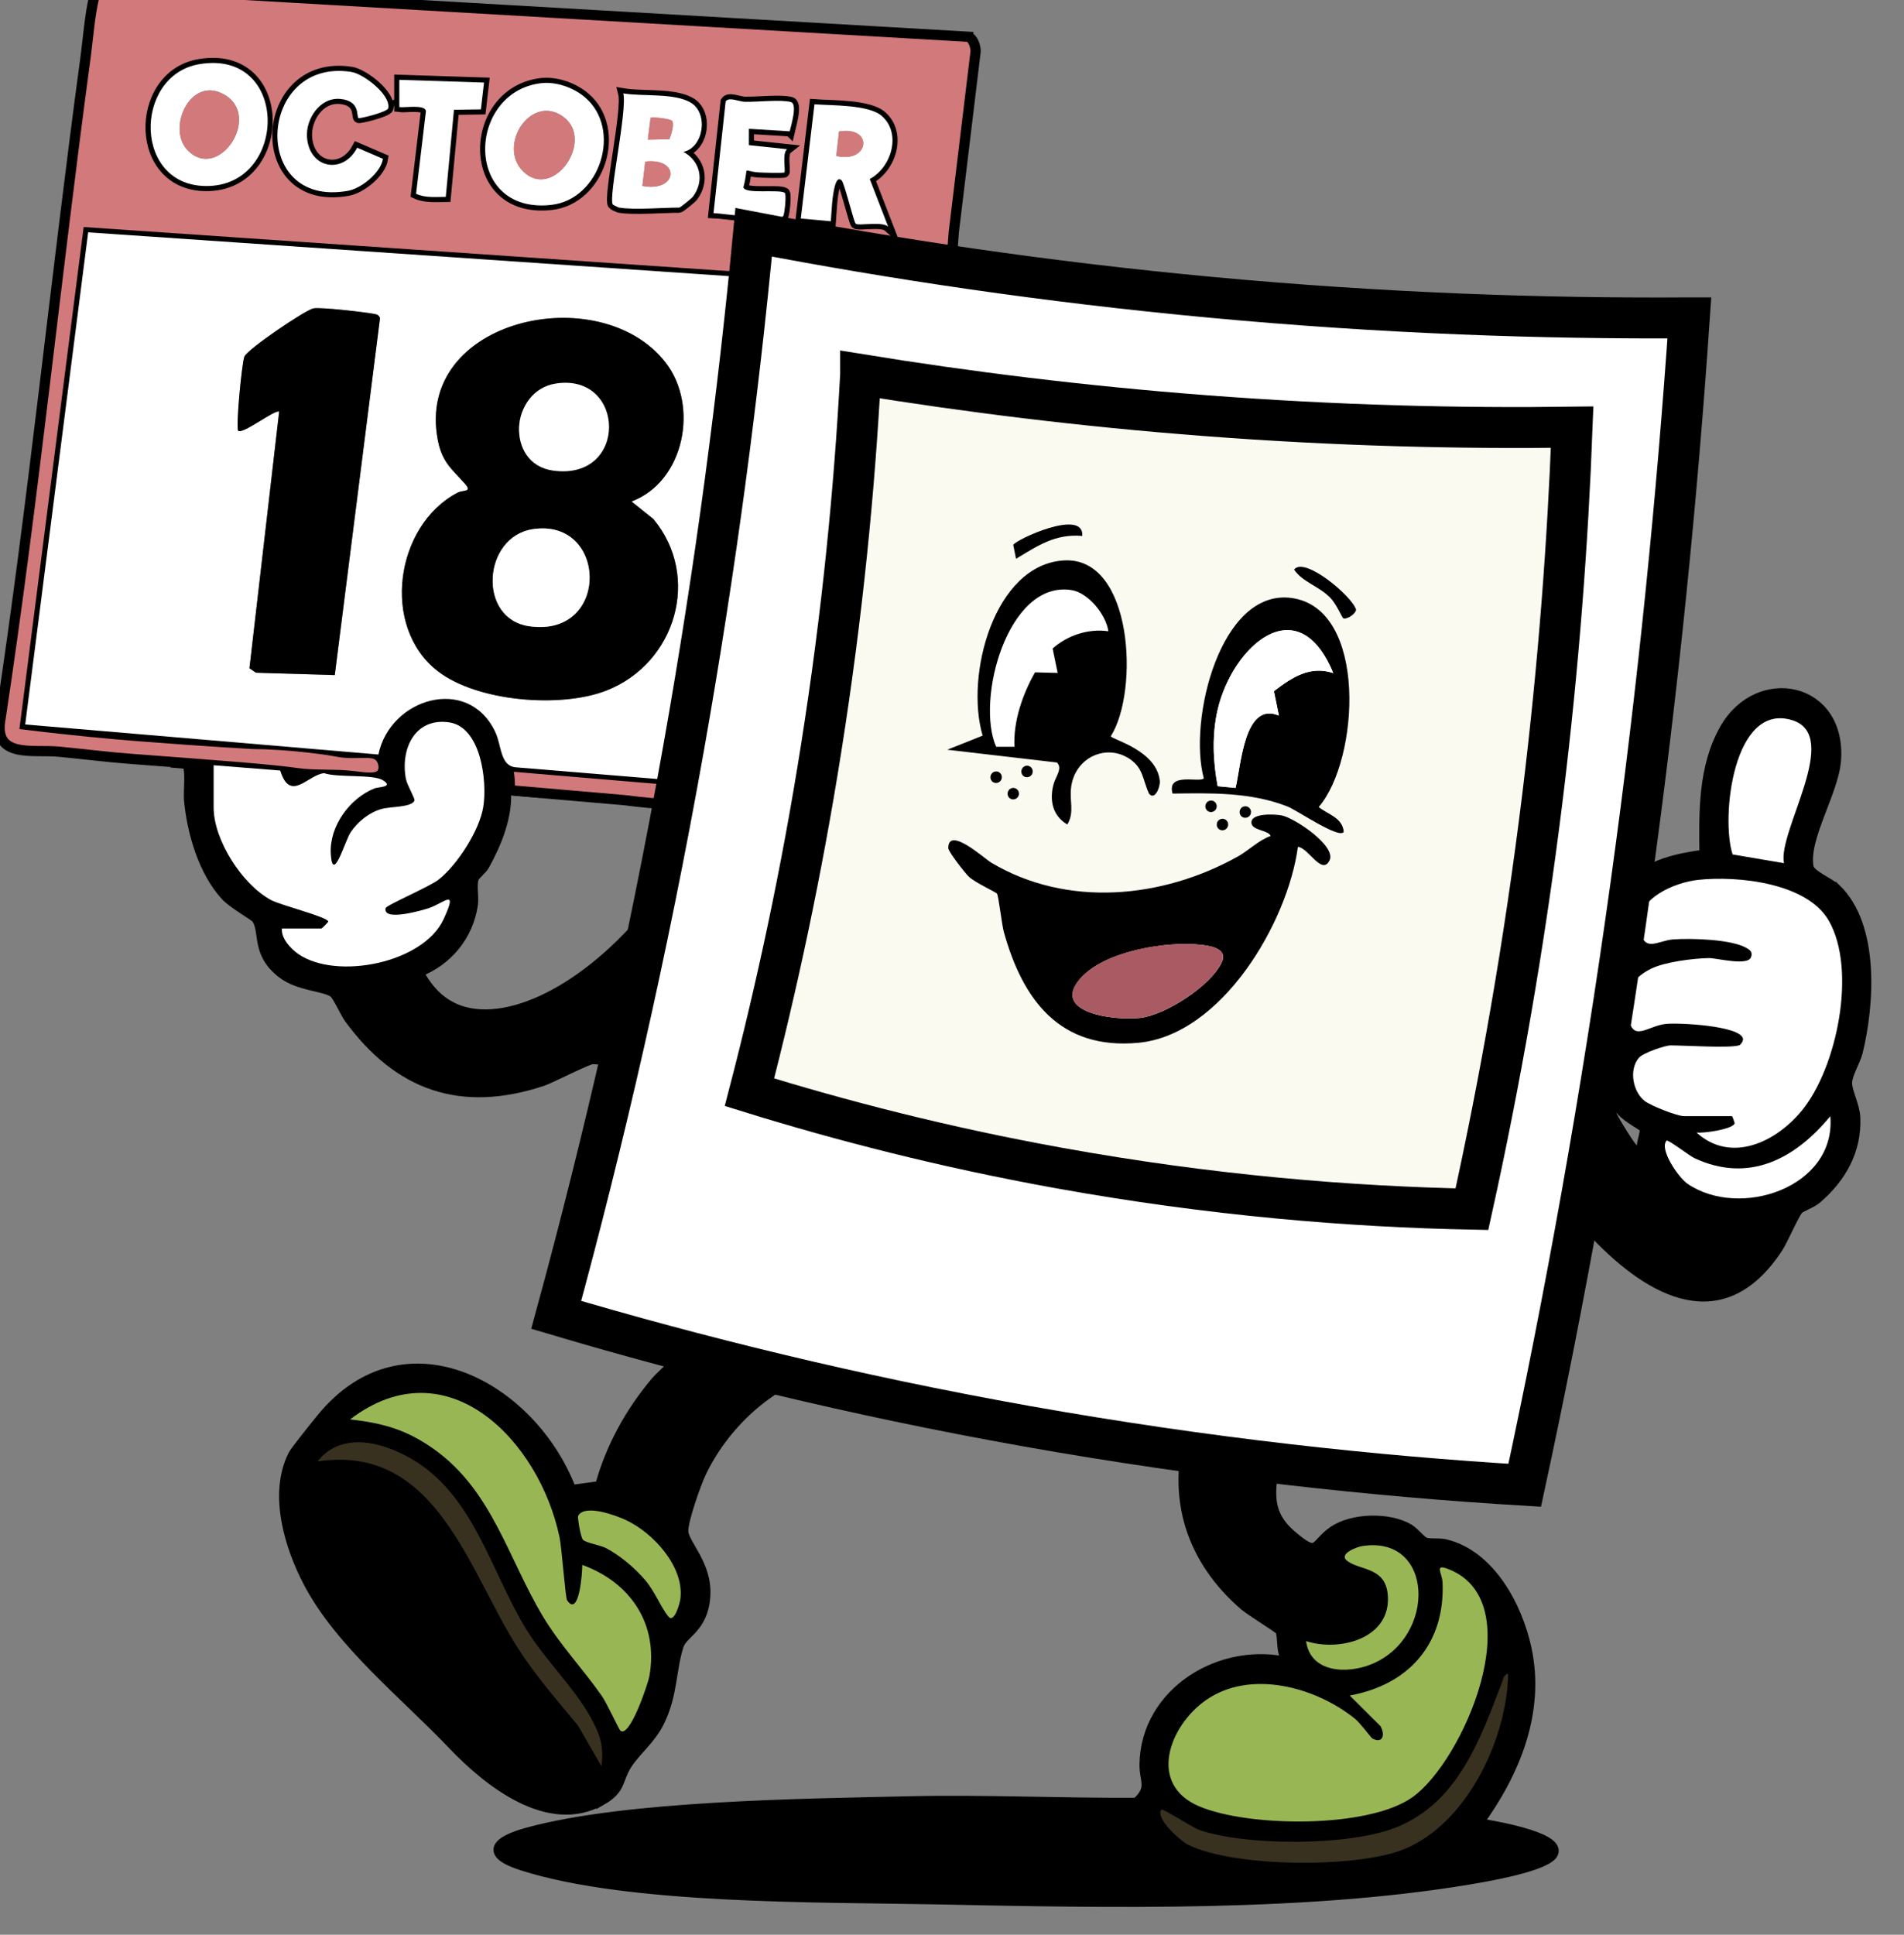 <svg width="63" height="64" viewBox="0 0 63 64" fill="none" xmlns="http://www.w3.org/2000/svg">
<rect x="0" y="0" width="63" height="64" fill="#808080" stroke="none"/>
<g clip-path="url(#clip0_442_1177)">
<path d="M60.748 29.405C60.523 29.186 59.892 28.952 59.841 28.688C59.657 27.753 60.656 26.215 60.745 25.179C60.953 22.717 58.18 22.15 57.065 24.122C56.351 25.383 56.384 26.873 56.4 28.273C55.502 28.397 54.64 28.571 53.971 29.226L53.519 29.99L53.546 29.835C53.51 29.979 53.476 30.122 53.442 30.268L53.539 31.005C53.559 31.238 53.901 31.558 53.772 31.774C53.758 31.8 53.55 31.874 53.467 31.962C53.348 32.091 53.292 32.282 53.156 32.329L53.384 30.521C53.335 30.741 53.288 30.964 53.243 31.188C53.013 32.352 52.833 33.525 52.673 34.7C52.778 34.14 52.986 33.485 52.975 33.048L53.105 33.953C53.492 34.523 53.273 34.576 53.245 35.072C53.207 35.737 53.208 36.207 53.649 36.739C53.834 36.962 54.381 37.252 54.405 37.294C54.475 37.413 54.325 37.758 54.324 37.951C54.322 38.148 54.566 38.567 54.103 38.089C53.747 37.722 52.721 35.889 52.632 35.41C52.616 35.318 52.614 35.213 52.621 35.099C52.411 36.689 52.233 38.282 52.021 39.869L52.793 40.834C54.658 42.781 57.009 44.063 58.833 41.264C59.004 41 59.371 40.136 59.507 40.001C59.599 39.909 59.939 39.799 60.107 39.654C60.913 38.966 61.435 38.063 61.385 36.962C61.367 36.566 61.101 36.096 61.114 35.802C61.126 35.515 61.392 35.099 61.466 34.8C61.853 33.221 62.026 30.635 60.75 29.403L60.748 29.405ZM59.304 23.824C60.956 24.339 58.813 27.496 59.028 28.552L57.329 28.265C56.935 27.066 57.342 23.214 59.304 23.824ZM55.834 39.154C55.542 38.954 54.893 38.018 55.142 37.731C55.184 37.682 55.914 38.238 56.055 38.305C57.869 39.156 59.4 38.332 60.562 36.922C60.759 39.288 57.557 40.337 55.834 39.156V39.154ZM59.617 36.741C58.759 37.785 57.269 38.493 56.136 37.46C56.346 37.496 57.391 37.346 57.398 37.146C57.398 37.133 57.324 36.92 57.311 36.92H55.73C55.495 36.92 54.633 36.579 54.425 36.42C54.027 36.116 53.89 35.37 54.237 34.982C54.374 34.828 55.097 34.579 55.278 34.579C55.755 34.579 57.203 34.675 57.537 34.579C57.595 34.563 57.689 34.437 57.672 34.355C57.584 33.925 55.513 33.821 55.108 33.87C54.501 33.942 54.009 34.5 53.883 33.629C53.772 32.862 53.924 32.394 54.629 32.044C55.084 31.818 56.028 31.699 56.543 31.691C56.814 31.688 57.842 31.968 57.942 31.654C57.992 31.493 57.918 31.431 57.79 31.355C57.293 31.065 55.952 31.029 55.368 31.07C54.83 31.108 54.36 31.57 54.255 30.64C54.148 29.694 55.417 29.185 56.192 29.102C57.495 28.961 59.791 29.197 60.51 30.449C61.446 32.076 60.785 35.318 59.615 36.739L59.617 36.741Z" fill="black" stroke="black" stroke-width="0.338" stroke-miterlimit="10"/>
<path d="M48.907 60.312C50.123 58.638 50.958 56.635 50.507 54.536C50.21 53.153 49.31 51.444 47.826 51.087C47.599 51.033 47.355 51.085 47.161 51.029C47.022 50.989 46.812 50.695 46.619 50.579C45.965 50.189 44.756 50.214 44.121 50.648C43.464 51.099 43.65 51.58 42.717 50.774C41.687 49.884 42.159 48.979 42.218 47.807L44.418 48.161C44.194 48.062 43.97 47.962 43.74 47.876C43.025 47.608 42.265 47.455 41.514 47.332C39.941 47.077 38.298 46.888 36.706 46.814C36.666 46.812 36.627 46.81 36.587 46.808L39.417 47.267C38.752 49.53 39.413 51.592 41.181 53.111C41.373 53.276 42.318 53.861 42.356 53.922C42.482 54.135 42.338 54.746 42.67 55.002C40.424 54.442 37.899 55.97 37.872 58.378C37.867 58.916 38.15 59.153 37.608 59.637C35.096 59.653 32.575 59.53 30.059 59.588C26.578 59.669 20.705 59.729 17.453 60.623C16.427 60.904 16.024 61.305 17.276 61.706C20.804 62.839 27.162 62.75 30.97 62.826C36.647 62.942 43.529 63.097 49.102 62.084C49.552 62.002 51.224 61.688 51.39 61.302C51.631 60.747 49.265 60.37 48.902 60.31L48.907 60.312ZM45.925 52.889C45.918 51.813 45.013 51.972 44.572 51.629C44.277 51.399 44.904 51.168 45.072 51.143C47.461 50.769 47.541 54.166 45.383 55.049C44.568 55.383 43.355 55.336 43.216 54.285C44.284 54.637 45.936 54.231 45.927 52.889H45.925ZM39.896 56.243C41.364 55.212 43.527 55.799 44.834 56.855C45.016 57.003 45.365 57.482 45.403 57.502C45.744 57.688 45.847 57.399 45.676 57.096L44.66 56.084C46.623 55.728 47.817 54.365 47.732 52.349C47.718 52.019 47.425 51.694 47.978 51.925C50.662 53.048 48.416 58.259 46.733 59.451C45.264 60.491 41.293 60.44 39.67 59.747C37.968 59.019 38.687 57.092 39.896 56.241V56.243ZM46.465 61.166C44.911 61.806 40.805 61.777 39.3 61.016C39.047 60.888 38.208 60.135 38.427 59.862C38.472 59.806 39.466 60.46 39.692 60.536C41.262 61.065 44.581 61.062 46.133 60.471C48.226 59.673 48.972 57.552 49.697 55.652C49.74 55.539 49.751 55.389 49.903 55.364C49.865 57.514 48.549 60.308 46.467 61.164L46.465 61.166Z" fill="black" stroke="black" stroke-width="0.338" stroke-miterlimit="10"/>
<path d="M19.902 59.552C20.558 59.176 20.417 58.894 20.726 58.392C21.015 57.921 21.518 57.556 21.814 56.956C22.259 56.053 22.192 55.264 22.45 54.441C22.586 54.009 23.264 53.868 23.334 52.801C23.405 51.744 22.619 51.089 22.606 50.648C22.597 50.288 23.025 49.078 23.199 48.71C23.934 47.16 25.463 45.678 27.167 45.286L28.474 45.497C27.872 45.277 27.274 45.054 26.672 44.858C25.841 44.587 24.982 44.298 24.117 44.157C23.255 44.016 22.366 44.072 21.496 44.079C20.515 44.086 19.369 44.139 18.565 43.478C18.554 43.469 18.543 43.458 18.532 43.449C18.492 43.436 18.454 43.42 18.417 43.402L18.404 43.494C18.496 43.774 18.7 43.787 18.939 43.861C20.114 44.229 21.578 44.263 22.794 44.523C22.79 44.711 21.899 45.472 21.711 45.694C20.858 46.698 20.202 47.89 19.855 49.161L18.901 49.291C17.612 45.892 13.401 43.543 10.645 46.913C10.479 47.117 9.78 47.977 9.702 48.132C9.051 49.423 9.581 51.163 10.215 52.362C11.272 54.361 13.4 56.048 14.974 57.7C16.132 58.919 18.149 60.55 19.902 59.546V59.552ZM19.131 50.142C19.353 49.745 20.388 50.133 20.712 50.285C21.616 50.709 22.642 51.825 22.514 52.884C22.496 53.03 22.311 53.713 22.116 53.476C21.867 53.173 21.666 52.64 21.344 52.266C21.003 51.869 20.518 51.455 20.054 51.213C19.864 51.114 19.389 51.038 19.291 50.939C19.215 50.861 19.102 50.2 19.132 50.144L19.131 50.142ZM18.518 50.848C18.594 51.206 18.709 52.851 18.769 52.938C19.17 53.521 19.273 51.997 19.27 51.766C20.873 52.349 21.8 53.734 21.487 55.459C21.446 55.685 20.849 57.478 20.535 57.254C20.482 57.216 20.088 56.349 19.92 56.109C19.293 55.206 18.545 54.431 17.965 53.467C16.819 51.562 16.289 49.319 14.379 47.95C13.472 47.299 12.693 47.075 11.585 46.953C14.804 44.496 17.846 47.659 18.516 50.848H18.518ZM10.502 48.345C11.338 47.285 12.809 47.742 13.783 48.363C15.713 49.591 16.284 52.078 17.423 53.917C18.046 54.923 19.011 55.84 19.553 56.834C19.861 57.395 19.98 57.755 19.899 58.423L19.123 57.081C18.442 56.254 17.733 55.45 17.151 54.545C15.502 51.988 14.442 47.744 10.502 48.343V48.345Z" fill="black" stroke="black" stroke-width="0.338" stroke-miterlimit="10"/>
<path d="M14.909 33.295C14.592 33.129 14.188 32.813 13.844 32.154C14.804 31.782 15.487 30.958 15.642 29.938C15.684 29.66 15.595 29.313 15.669 29.066C15.709 28.934 15.935 28.787 16.031 28.616C16.441 27.873 16.805 26.981 16.736 26.123L17.603 26.199C17.486 25.963 17.47 25.674 17.556 25.423L17.076 25.383C16.537 25.341 16.608 24.664 16.376 24.189C15.469 22.324 12.901 23.102 12.521 24.959L6.01 24.406C6.102 24.679 6.075 24.998 5.925 25.244C6.006 25.251 6.089 25.258 6.17 25.264C6.333 25.378 6.234 26.18 6.255 26.438C6.349 27.509 6.729 28.833 7.474 29.634C7.705 29.884 8.44 30.305 8.489 30.378C8.791 30.832 8.457 31.513 9.333 32.192C9.89 32.623 10.705 32.605 11.041 32.831C11.16 32.911 11.419 33.494 11.549 33.675C13.184 35.912 15.25 36.654 17.959 35.755C18.203 35.674 19.555 34.977 19.628 35.033C19.924 35.049 20.218 35.065 20.515 35.083C20.556 34.783 20.629 34.312 20.744 33.736C20.896 32.985 21.001 32.654 21.146 31.973C21.229 31.578 21.341 30.993 21.435 30.263C19.168 32.968 16.483 34.124 14.909 33.297V33.295ZM9.875 31.561C9.622 31.388 9.297 31.04 9.328 30.713H10.638C10.654 30.713 10.862 30.503 10.862 30.487C10.864 30.337 9.288 29.947 8.963 29.77C8.007 29.252 7.069 27.785 7.069 26.709V25.314L9.272 25.488C9.606 26.57 10.19 25.62 10.727 25.576C11.171 25.73 12.337 25.603 12.669 25.809C13.044 26.04 12.514 26.03 12.397 26.076C11.563 26.409 10.895 27.337 10.945 28.24C11.005 29.271 11.417 27.808 11.6 27.534C11.833 27.184 12.218 26.873 12.63 26.759C12.933 26.676 13.609 26.71 13.714 26.485C13.743 26.423 13.472 25.974 13.432 25.77C13.242 24.787 13.72 23.73 14.86 23.895C15.915 24.047 16.125 25.838 15.991 26.687C15.868 27.465 15.138 28.6 14.52 29.091C14.218 29.331 12.783 29.942 12.76 30.039C12.65 30.5 14.001 30.106 14.204 30.035C14.708 29.86 15.167 29.351 14.674 30.413C14.003 31.858 11.144 32.428 9.875 31.561Z" fill="black" stroke="black" stroke-width="0.338" stroke-miterlimit="10"/>
<path d="M32.04 1.216L3.385 -0.442C3.232 -0.366 3.156 -0.243 3.113 -0.082C2.979 0.431 2.908 1.319 2.832 1.888C1.844 9.165 1.121 16.479 0.022 23.741C-0.249 25.107 1.081 24.78 1.961 24.866C2.771 24.944 3.577 25.047 4.387 25.107C7.434 25.336 8.957 25.45 9.836 25.575C10.443 25.659 11.065 25.6 11.674 25.672C12.095 25.723 12.489 25.789 12.635 25.584C12.736 25.439 12.7 25.19 12.574 25.047C12.396 24.847 12.095 24.917 11.587 24.906C11.184 24.897 11.229 24.85 10.438 24.755C9.548 24.646 8.845 24.61 8.395 24.61C8.395 24.61 7.051 24.541 4.616 24.352C3.731 24.283 2.433 24.166 0.832 23.969C1.526 18.542 2.222 13.116 2.916 7.689L30.473 9.573L28.208 26.306C24.401 25.984 20.593 25.665 16.785 25.343C16.819 25.464 16.85 25.612 16.862 25.786C16.873 25.918 16.869 26.037 16.862 26.14C18.135 26.25 19.407 26.36 20.679 26.47C20.929 26.503 21.185 26.532 21.451 26.557C21.718 26.582 21.98 26.602 22.233 26.618L23.784 26.759C23.781 26.788 23.777 26.815 23.773 26.844C23.86 26.815 23.958 26.799 24.064 26.799H24.489C24.612 26.799 24.722 26.817 24.818 26.849C26.108 26.808 27.457 27.24 28.714 27.034L28.91 26.777L31.022 11.652L31.089 11.657C31.131 11.225 31.158 10.792 31.203 10.362C31.246 9.735 31.404 9.118 31.467 8.493H31.498C31.517 8.224 31.539 7.951 31.559 7.68L32.282 1.698C32.282 1.538 32.204 1.274 32.04 1.22V1.216ZM6.928 6.152C4.394 6.253 4.392 2.497 6.592 2.123C9.559 1.619 9.543 6.047 6.928 6.152ZM12.847 3.579C12.819 3.7 11.898 3.934 11.858 3.9C11.789 3.839 11.927 3.337 11.262 3.272C10.577 3.205 10.11 3.924 10.159 4.548C10.241 5.583 11.356 5.775 11.818 4.884L12.671 5.251C12.603 5.706 11.961 6.228 11.52 6.309C8.247 6.907 8.522 1.89 11.625 2.378C12.037 2.443 12.941 3.143 12.845 3.58L12.847 3.579ZM15.912 3.618L15.021 3.631L14.75 6.512C14.419 6.512 14.075 6.551 13.767 6.41L14.094 3.673C14.054 3.447 13.392 3.57 13.213 3.542V2.641L16.015 2.732L15.912 3.618ZM18.229 6.779C15.337 7.09 15.435 3.06 17.891 2.753C18.395 2.69 18.975 2.894 19.36 3.223C20.593 4.274 19.866 6.604 18.229 6.779ZM22.926 6.508C22.882 6.566 22.505 6.869 22.476 6.869C21.917 6.869 20.986 6.952 20.488 6.869C20.468 6.866 20.282 6.775 20.276 6.764C20.126 6.515 20.764 3.633 20.623 3.089C21.261 3.199 22.342 3.064 22.879 3.409C23.443 3.772 23.28 4.881 22.613 5.023C23.182 5.33 23.316 5.99 22.927 6.506L22.926 6.508ZM26.128 4.344L24.78 4.261V4.801L26.043 4.935C25.872 5.069 26 5.657 25.955 5.703C25.924 5.733 25.232 5.712 25.096 5.703C24.52 5.661 24.798 5.439 24.599 6.19C24.619 6.432 25.75 6.255 25.96 6.374C26.036 6.418 25.956 7.088 25.917 7.147C25.779 7.35 23.958 7.059 23.609 7.05L24.01 3.358C24.117 3.192 24.446 3.362 24.643 3.367C25.038 3.378 25.854 3.284 26.17 3.376C26.399 3.441 26.17 4.164 26.13 4.346L26.128 4.344ZM29.389 7.5C29.183 7.31 28.409 7.483 28.313 7.4C28.255 7.351 27.937 6.055 27.851 5.97C27.719 5.84 27.652 6.055 27.626 6.145C27.532 6.486 27.518 6.96 27.491 7.319L26.497 7.229L26.949 3.45C27.525 3.494 28.749 3.456 29.181 3.839C29.838 4.422 29.493 5.544 28.778 5.921L29.389 7.5Z" fill="#D2797B" stroke="black" stroke-width="0.338" stroke-miterlimit="10"/>
<path d="M30.473 9.569L28.208 26.302L17.076 25.383C16.537 25.341 16.608 24.664 16.376 24.189C15.469 22.323 12.901 23.102 12.521 24.959L0.834 23.965L2.917 7.686L30.475 9.569H30.473ZM9.237 13.618L8.254 22.107L8.469 22.255L11.077 22.333L12.574 10.525C12.536 10.413 12.456 10.398 12.353 10.38C12.026 10.32 10.624 10.156 10.371 10.203C10.103 10.252 8.182 11.556 8.086 11.798C8.003 12.006 7.797 14.158 7.882 14.249C8.014 14.39 9.115 13.526 9.237 13.62V13.618ZM20.894 16.587C22.649 15.93 23.134 13.427 22.026 11.995C19.857 9.192 13.714 10.543 14.486 14.554C14.629 15.294 14.948 15.511 15.382 15.997C15.643 16.29 15.328 16.197 15.138 16.297C13.082 17.371 12.586 20.732 14.486 22.201C15.794 23.214 18.567 23.436 20.079 22.836C22.362 21.933 23.208 19.073 21.619 17.167L20.894 16.586V16.587Z" fill="white"/>
<path d="M57.537 34.581C57.595 34.565 57.689 34.438 57.672 34.357C57.584 33.927 55.513 33.823 55.108 33.871C54.501 33.944 54.009 34.502 53.883 33.631C53.772 32.864 53.924 32.396 54.629 32.045C55.084 31.82 56.028 31.701 56.543 31.693C56.814 31.69 57.842 31.97 57.942 31.655C57.992 31.495 57.918 31.433 57.79 31.359C57.293 31.068 55.952 31.032 55.368 31.074C54.83 31.112 54.36 31.574 54.255 30.644C54.15 29.714 55.417 29.188 56.192 29.105C57.495 28.964 59.791 29.201 60.51 30.453C61.446 32.08 60.785 35.322 59.615 36.743C58.757 37.787 57.268 38.495 56.134 37.462C56.344 37.498 57.389 37.348 57.396 37.148C57.396 37.135 57.322 36.922 57.309 36.922H55.728C55.493 36.922 54.631 36.58 54.423 36.422C54.025 36.118 53.888 35.372 54.235 34.984C54.372 34.83 55.095 34.581 55.276 34.581C55.753 34.581 57.201 34.677 57.535 34.581H57.537Z" fill="white"/>
<path d="M45.403 57.504C45.744 57.69 45.847 57.401 45.676 57.097L44.66 56.086C46.623 55.73 47.817 54.367 47.732 52.351C47.718 52.02 47.425 51.695 47.978 51.926C50.662 53.05 48.416 58.26 46.733 59.452C45.264 60.493 41.293 60.442 39.67 59.748C37.968 59.021 38.687 57.094 39.896 56.243C41.364 55.212 43.527 55.799 44.834 56.855C45.016 57.003 45.365 57.482 45.403 57.502V57.504Z" fill="#99B655"/>
<path d="M7.069 25.314L9.272 25.488C9.606 26.57 10.19 25.62 10.727 25.576C11.171 25.73 12.337 25.604 12.669 25.809C13.044 26.041 12.514 26.03 12.397 26.077C11.563 26.409 10.895 27.337 10.945 28.24C11.005 29.271 11.417 27.809 11.6 27.534C11.833 27.184 12.218 26.873 12.63 26.759C12.933 26.676 13.609 26.711 13.714 26.485C13.743 26.423 13.472 25.974 13.432 25.77C13.242 24.787 13.72 23.731 14.86 23.895C15.915 24.047 16.125 25.838 15.991 26.687C15.868 27.465 15.138 28.6 14.52 29.091C14.218 29.331 12.783 29.942 12.76 30.039C12.65 30.5 14.001 30.106 14.204 30.035C14.708 29.86 15.167 29.351 14.674 30.413C14.003 31.858 11.144 32.428 9.875 31.562C9.622 31.388 9.297 31.04 9.328 30.713H10.638C10.654 30.713 10.862 30.503 10.862 30.487C10.864 30.337 9.288 29.947 8.963 29.77C8.007 29.252 7.069 27.785 7.069 26.709V25.314Z" fill="white"/>
<path d="M19.268 51.766C20.871 52.349 21.798 53.734 21.485 55.459C21.444 55.685 20.847 57.478 20.533 57.255C20.48 57.217 20.087 56.35 19.919 56.109C19.291 55.206 18.543 54.432 17.963 53.467C16.817 51.562 16.288 49.319 14.377 47.95C13.47 47.3 12.691 47.076 11.583 46.953C14.802 44.497 17.844 47.659 18.514 50.848C18.59 51.206 18.706 52.851 18.765 52.938C19.167 53.521 19.27 51.997 19.266 51.766H19.268Z" fill="#99B655"/>
<path d="M59.028 28.553L57.329 28.265C56.935 27.066 57.342 23.214 59.304 23.824C60.956 24.339 58.813 27.496 59.028 28.553Z" fill="white"/>
<path d="M17.891 2.753C18.395 2.69 18.975 2.894 19.36 3.223C20.593 4.274 19.866 6.604 18.229 6.779C15.337 7.09 15.435 3.06 17.891 2.753ZM17.311 5.67C18.306 6.649 19.701 4.632 18.633 3.859C17.565 3.086 16.448 4.821 17.311 5.67Z" fill="white"/>
<path d="M6.593 2.123C9.561 1.619 9.545 6.047 6.93 6.152C4.396 6.253 4.394 2.497 6.593 2.123ZM6.194 4.953C7.23 6.062 8.719 3.794 7.374 3.104C6.274 2.538 5.533 4.247 6.194 4.953Z" fill="white"/>
<path d="M38.427 59.864C38.472 59.808 39.466 60.462 39.692 60.538C41.262 61.067 44.581 61.063 46.133 60.473C48.226 59.675 48.972 57.554 49.697 55.654C49.74 55.541 49.751 55.391 49.903 55.365C49.865 57.516 48.549 60.31 46.467 61.166C44.913 61.806 40.807 61.777 39.301 61.016C39.048 60.888 38.21 60.135 38.429 59.862L38.427 59.864Z" fill="#39311F"/>
<path d="M19.9 58.423L19.125 57.081C18.444 56.254 17.735 55.45 17.153 54.545C15.503 51.988 14.444 47.744 10.504 48.343C11.339 47.283 12.81 47.74 13.784 48.361C15.715 49.59 16.286 52.076 17.424 53.915C18.048 54.921 19.013 55.838 19.555 56.832C19.862 57.393 19.982 57.753 19.9 58.421V58.423Z" fill="#39311F"/>
<path d="M20.488 6.869C20.468 6.866 20.282 6.775 20.276 6.765C20.126 6.515 20.764 3.633 20.623 3.089C21.261 3.199 22.342 3.064 22.879 3.409C23.443 3.772 23.28 4.881 22.613 5.024C23.182 5.331 23.316 5.99 22.927 6.506C22.884 6.564 22.506 6.867 22.477 6.867C21.919 6.867 20.988 6.951 20.489 6.867L20.488 6.869ZM22.239 4.001C22.192 3.927 21.569 3.859 21.527 3.9L21.436 4.619L22.147 4.606C22.208 4.465 22.313 4.119 22.239 3.999V4.001ZM21.256 6.15C22.422 6.376 22.535 5.21 21.35 5.345L21.256 6.15Z" fill="white"/>
<path d="M29.181 3.839C29.839 4.422 29.493 5.543 28.778 5.921L29.389 7.499C29.183 7.31 28.409 7.483 28.313 7.4C28.255 7.351 27.937 6.055 27.851 5.97C27.719 5.84 27.652 6.055 27.627 6.145C27.532 6.486 27.518 6.959 27.491 7.319L26.497 7.229L26.949 3.45C27.525 3.494 28.749 3.456 29.181 3.839ZM27.672 5.159C28.779 5.413 28.908 4.16 27.762 4.35L27.672 5.159Z" fill="white"/>
<path d="M11.858 3.902C11.789 3.84 11.927 3.338 11.262 3.273C10.597 3.208 10.11 3.925 10.159 4.55C10.241 5.585 11.356 5.777 11.818 4.886L12.671 5.253C12.603 5.708 11.961 6.23 11.52 6.311C8.247 6.909 8.522 1.892 11.625 2.379C12.037 2.444 12.941 3.145 12.845 3.582C12.818 3.703 11.896 3.938 11.856 3.904L11.858 3.902Z" fill="white"/>
<path d="M26.128 4.344L24.78 4.261V4.801L26.043 4.935C25.872 5.069 26 5.657 25.955 5.703C25.924 5.733 25.232 5.712 25.096 5.703C24.52 5.661 24.798 5.439 24.599 6.19C24.619 6.432 25.75 6.255 25.96 6.374C26.036 6.418 25.956 7.088 25.917 7.147C25.779 7.35 23.958 7.059 23.609 7.05L24.01 3.358C24.117 3.192 24.446 3.362 24.643 3.367C25.038 3.378 25.854 3.284 26.17 3.376C26.399 3.441 26.17 4.164 26.13 4.346L26.128 4.344Z" fill="white"/>
<path d="M43.214 54.285C44.282 54.637 45.934 54.231 45.925 52.889C45.918 51.813 45.012 51.972 44.571 51.629C44.277 51.399 44.904 51.168 45.072 51.143C47.461 50.769 47.541 54.166 45.383 55.049C44.568 55.383 43.355 55.336 43.216 54.285H43.214Z" fill="#99B655"/>
<path d="M55.142 37.731C55.184 37.682 55.914 38.239 56.055 38.305C57.869 39.156 59.4 38.332 60.562 36.922C60.759 39.288 57.557 40.337 55.834 39.156C55.542 38.956 54.893 38.02 55.142 37.733V37.731Z" fill="white"/>
<path d="M16.015 2.731L15.912 3.618L15.021 3.631L14.75 6.512C14.419 6.512 14.075 6.553 13.767 6.41L14.094 3.672C14.054 3.447 13.392 3.569 13.213 3.542V2.641L16.015 2.731Z" fill="white"/>
<path d="M19.29 50.935C19.214 50.857 19.1 50.196 19.131 50.14C19.353 49.743 20.388 50.131 20.712 50.283C21.616 50.707 22.642 51.824 22.514 52.882C22.496 53.028 22.311 53.711 22.116 53.474C21.867 53.171 21.666 52.638 21.344 52.264C21.003 51.867 20.518 51.453 20.054 51.211C19.864 51.112 19.389 51.036 19.291 50.937L19.29 50.935Z" fill="#99B655"/>
<path d="M53.44 30.27C53.42 30.355 53.402 30.44 53.382 30.525L53.154 32.333C53.29 32.286 53.344 32.094 53.465 31.966C53.548 31.878 53.756 31.802 53.77 31.778C53.899 31.562 53.557 31.242 53.537 31.009L53.44 30.272V30.27Z" fill="white"/>
<path d="M55.898 10.514C55.496 16.398 54.878 22.652 53.968 29.228C52.986 36.321 51.779 42.967 50.45 49.131C45.484 48.833 39.943 48.24 33.956 47.175C28.216 46.153 23.012 44.861 18.404 43.494C19.96 37.792 21.415 31.529 22.619 24.747C23.69 18.713 24.433 13.004 24.937 7.684C29.519 8.563 34.579 9.324 40.066 9.835C45.77 10.366 51.076 10.548 55.896 10.514H55.898Z" fill="white" stroke="black" stroke-width="1.353" stroke-miterlimit="10"/>
<path d="M28.476 12.389C31.982 12.959 35.799 13.438 39.896 13.75C44.232 14.081 48.289 14.18 52.019 14.13C51.877 17.908 51.575 21.979 51.047 26.297C50.44 31.258 49.621 35.84 48.703 39.999C44.712 39.92 40.089 39.551 35.013 38.632C31.232 37.948 27.814 37.066 24.798 36.129C25.691 32.692 26.517 28.889 27.171 24.751C27.876 20.303 28.275 16.158 28.476 12.392V12.389Z" fill="#FBFAF1" stroke="black" stroke-width="1.353" stroke-miterlimit="10"/>
<path d="M42.945 28.013C42.611 30.51 40.431 34.238 37.662 34.495C35.074 34.735 33.84 33.084 33.213 30.821C33.148 30.584 33.043 29.643 32.989 29.56C32.96 29.515 32.262 29.194 32.058 29.002C31.939 28.89 31.377 28.173 31.377 28.056C31.375 27.305 32.578 28.406 32.799 28.536C35.315 30.034 38.47 29.723 40.961 28.331C41.338 28.119 41.633 27.801 42.043 27.653C41.976 27.462 41.461 27.476 41.412 27.247C41.335 26.88 42.202 26.931 42.412 26.974C42.846 27.064 44.226 27.989 43.993 28.46C43.738 28.975 43.305 28.056 42.95 28.013H42.945ZM35.837 32.273C34.623 33.496 36.88 33.776 37.738 33.671C38.582 33.568 40.057 32.609 40.422 31.843C40.632 31.403 40.122 31.294 39.737 31.253C38.618 31.128 36.656 31.45 35.839 32.275L35.837 32.273Z" fill="black"/>
<path d="M20.894 16.588L21.619 17.169C23.208 19.075 22.362 21.935 20.079 22.838C18.567 23.436 15.794 23.214 14.486 22.203C12.586 20.734 13.082 17.373 15.138 16.299C15.328 16.199 15.642 16.291 15.382 15.999C14.948 15.513 14.629 15.296 14.486 14.556C13.714 10.546 19.855 9.195 22.026 11.997C23.134 13.427 22.649 15.932 20.894 16.59V16.588ZM18.431 12.829C16.701 12.93 16.707 15.681 18.764 15.408C19.68 15.287 20.142 14.249 19.756 13.447C19.541 13.005 18.903 12.802 18.433 12.829H18.431ZM17.618 17.507C15.973 17.765 15.794 20.471 17.513 20.716C20.204 21.101 20.11 17.115 17.618 17.507Z" fill="black"/>
<path d="M9.237 13.618C9.115 13.523 8.014 14.388 7.882 14.247C7.797 14.157 8.001 12.006 8.086 11.796C8.184 11.554 10.105 10.25 10.371 10.201C10.622 10.156 12.026 10.321 12.353 10.379C12.456 10.396 12.536 10.411 12.574 10.523L11.077 22.331L8.469 22.253L8.254 22.105L9.237 13.617V13.618Z" fill="black"/>
<path d="M17.311 5.67C16.448 4.821 17.564 3.086 18.634 3.859C19.702 4.632 18.306 6.649 17.311 5.67Z" fill="#D2797B"/>
<path d="M6.194 4.953C5.533 4.245 6.274 2.537 7.374 3.104C8.719 3.795 7.23 6.062 6.194 4.953Z" fill="#D2797B"/>
<path d="M21.256 6.15L21.35 5.345C22.535 5.21 22.42 6.376 21.256 6.15Z" fill="#D2797B"/>
<path d="M22.239 4.001C22.313 4.12 22.208 4.467 22.147 4.608L21.436 4.621L21.527 3.902C21.567 3.86 22.192 3.927 22.239 4.003V4.001Z" fill="#D2797B"/>
<path d="M27.672 5.159L27.762 4.35C28.91 4.16 28.781 5.414 27.672 5.159Z" fill="#D2797B"/>
<path d="M35.837 32.273C36.656 31.448 38.617 31.126 39.735 31.251C40.12 31.294 40.63 31.401 40.42 31.841C40.055 32.607 38.582 33.566 37.736 33.669C36.88 33.774 34.622 33.496 35.835 32.271L35.837 32.273Z" fill="#AA5A63"/>
<path d="M17.618 17.507C20.11 17.115 20.204 21.103 17.513 20.716C15.794 20.471 15.973 17.765 17.618 17.507Z" fill="white"/>
<path d="M18.397 12.686C20.71 12.334 20.799 15.914 18.299 15.567C16.705 15.347 16.87 12.918 18.397 12.686Z" fill="white"/>
<path d="M32.514 24.334C31.925 22.344 32.892 18.688 35.191 18.539C37.49 18.389 37.699 22.866 36.754 24.354C36.789 24.464 38.27 24.813 38.376 25.831C38.395 26.017 38.22 26.492 38.02 26.256C37.81 25.805 37.836 25.419 37.393 25.114C36.619 24.582 35.581 25.046 35.444 26.022C35.376 26.509 35.564 26.86 35.315 27.274C34.747 26.941 34.745 26.335 34.868 25.915C34.941 25.672 35.164 25.413 34.972 25.223L31.343 24.8" fill="black"/>
<path d="M36.672 20.881C36.59 20.33 36.009 19.609 35.451 19.519C33.339 19.186 32.278 23.159 32.959 24.703H33.566C33.522 23.864 33.833 22.966 34.245 22.241L34.995 22.261L34.828 21.452C35.318 21.016 36.004 20.787 36.671 20.881H36.672Z" fill="black"/>
<path d="M44.461 27.518C44.317 27.767 42.909 26.797 42.592 26.675C41.374 26.2 40.065 26.233 38.799 26.251C38.59 25.518 39.73 25.912 39.831 25.743C39.312 23.825 40.374 19.468 42.73 19.78C45.274 20.119 44.977 25.143 43.634 26.695C43.931 26.943 44.419 27.039 44.463 27.52L44.461 27.518ZM44.114 22.264C42.939 19.419 40.774 21.39 40.29 23.474C40.099 24.3 40.134 25.181 40.29 26.008L40.882 26.064C41.067 25.293 41.173 23.193 42.316 23.673L42.151 22.864C42.743 22.412 43.34 22.01 44.112 22.266L44.114 22.264Z" fill="black"/>
<path d="M44.871 20.168C44.839 20.336 44.542 20.503 44.443 20.451C44.408 20.432 44.216 19.973 44.01 19.767C43.621 19.375 43.108 19.263 42.818 18.842C43.162 18.389 44.748 19.732 44.87 20.168" fill="black"/>
<path d="M35.812 17.728C34.907 17.652 34.346 18.051 33.618 18.483L33.527 18.025C33.592 17.858 35.871 16.799 35.812 17.726V17.728Z" fill="black"/>
<path d="M36.672 20.881C36.007 20.787 35.321 21.016 34.829 21.452L34.996 22.261L34.247 22.241C33.835 22.966 33.523 23.864 33.567 24.702H32.961C32.279 23.159 33.339 19.187 35.452 19.519C36.011 19.607 36.593 20.328 36.674 20.881H36.672Z" fill="white"/>
<path d="M44.114 22.264C43.342 22.008 42.745 22.41 42.153 22.862L42.318 23.671C41.173 23.191 41.069 25.291 40.884 26.063L40.292 26.006C40.136 25.179 40.099 24.299 40.292 23.472C40.775 21.389 42.941 19.419 44.115 22.262L44.114 22.264Z" fill="white"/>
<path d="M32.818 25.584C32.881 25.511 32.993 25.495 33.072 25.555C33.155 25.615 33.172 25.732 33.118 25.815C33.058 25.905 32.926 25.928 32.84 25.858C32.759 25.792 32.75 25.665 32.818 25.586V25.584Z" fill="black"/>
<path d="M33.84 25.395C33.903 25.322 34.015 25.305 34.094 25.365C34.177 25.425 34.194 25.542 34.14 25.625C34.08 25.716 33.949 25.738 33.862 25.669C33.781 25.602 33.772 25.476 33.84 25.396V25.395Z" fill="black"/>
<path d="M33.384 26.129C33.447 26.056 33.559 26.04 33.639 26.1C33.721 26.16 33.738 26.277 33.684 26.359C33.624 26.45 33.493 26.473 33.407 26.403C33.326 26.337 33.316 26.21 33.384 26.131V26.129Z" fill="black"/>
<path d="M39.928 26.547C39.992 26.474 40.104 26.458 40.183 26.518C40.266 26.578 40.282 26.695 40.228 26.778C40.169 26.868 40.037 26.891 39.951 26.821C39.87 26.755 39.86 26.628 39.928 26.549V26.547Z" fill="black"/>
<path d="M41.062 26.737C41.126 26.664 41.238 26.648 41.317 26.708C41.4 26.768 41.416 26.885 41.362 26.967C41.303 27.058 41.171 27.081 41.085 27.011C41.004 26.945 40.994 26.818 41.062 26.739V26.737Z" fill="black"/>
<path d="M40.306 27.151C40.37 27.078 40.482 27.061 40.561 27.121C40.644 27.181 40.66 27.298 40.606 27.381C40.547 27.471 40.415 27.494 40.329 27.424C40.248 27.358 40.238 27.232 40.306 27.152V27.151Z" fill="black"/>
</g>
<defs>
<clipPath id="clip0_442_1177">
<rect width="62.783" height="63.714" fill="white"/>
</clipPath>
</defs>
</svg>
